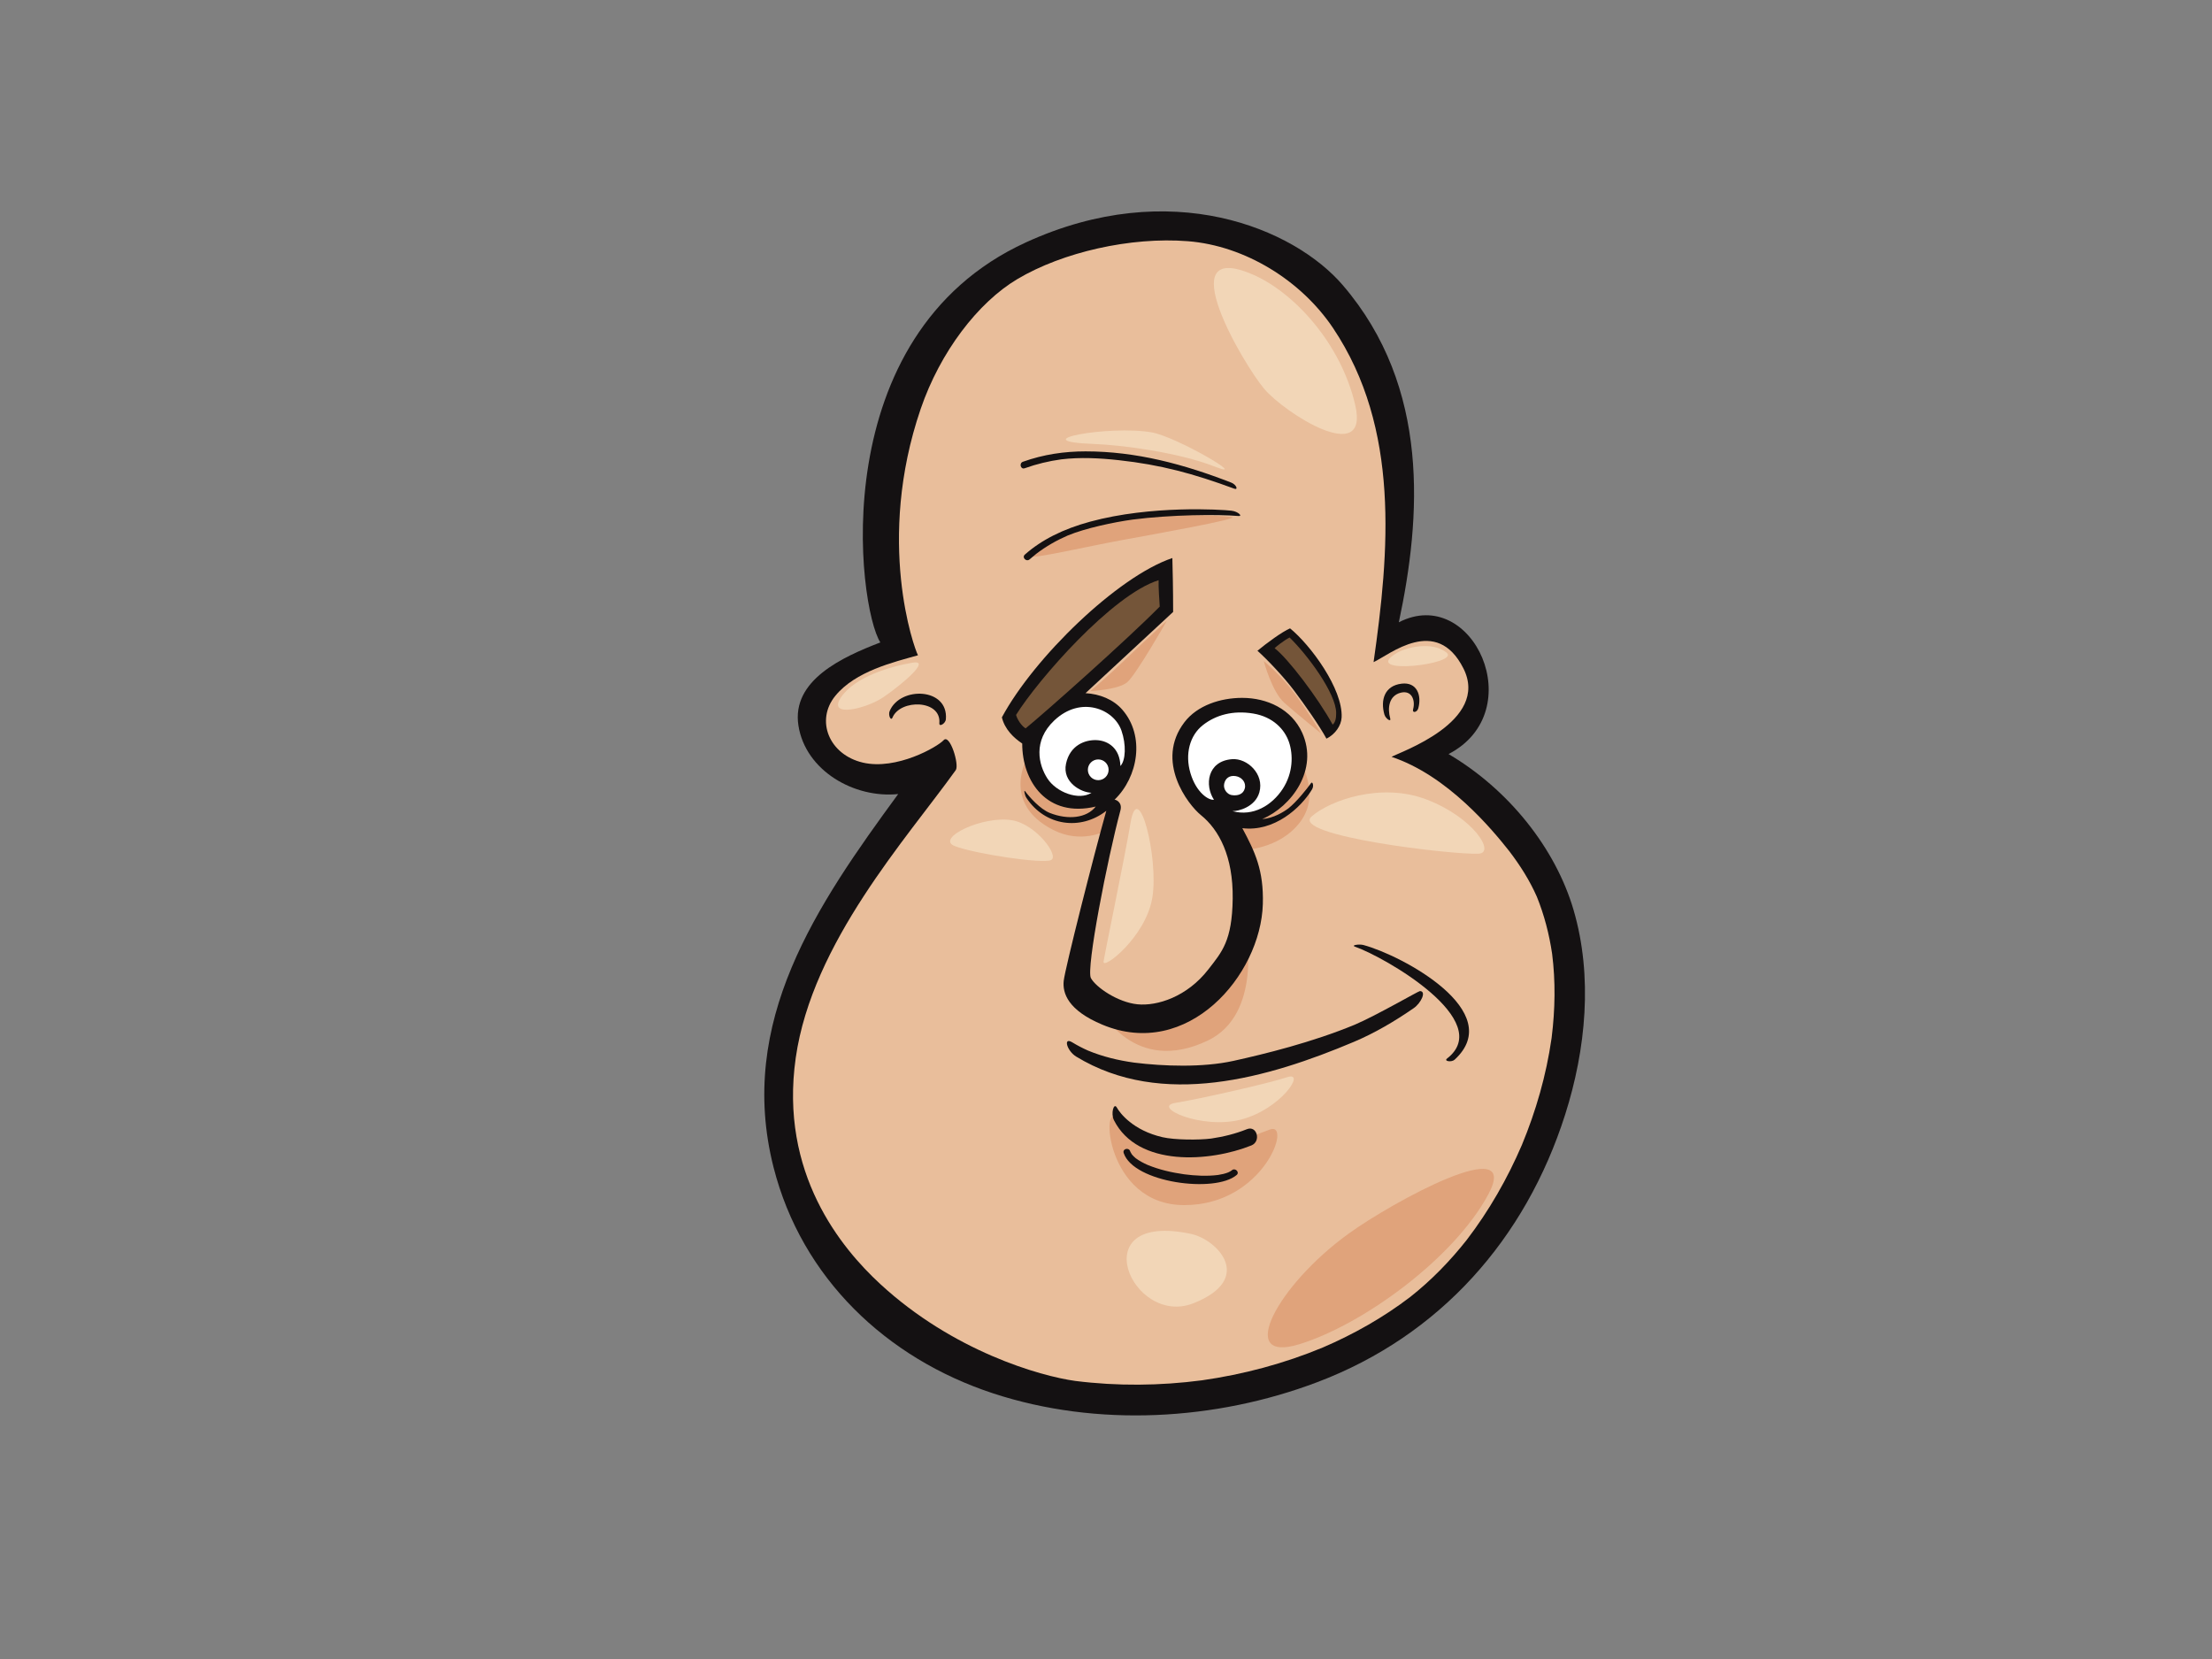 <?xml version="1.0" encoding="utf-8"?>
<!-- Generator: Adobe Illustrator 17.0.0, SVG Export Plug-In . SVG Version: 6.00 Build 0)  -->
<!DOCTYPE svg PUBLIC "-//W3C//DTD SVG 1.1//EN" "http://www.w3.org/Graphics/SVG/1.1/DTD/svg11.dtd">
<svg version="1.1" id="Layer_1" xmlns="http://www.w3.org/2000/svg" xmlns:xlink="http://www.w3.org/1999/xlink" x="0px" y="0px"
	 width="800px" height="600px" viewBox="0 0 800 600" enable-background="new 0 0 800 600" xml:space="preserve">
<rect x="0" y="0" width="800" height="600" fill="#808080" stroke="none"/>
<g>
	<path fill="#141112" d="M569.087,329.055c-6.518-22.208-23.397-43.505-45.205-56.339c29.725-15.38,8.818-61.458-17.976-47.654
		c8.058-37.848,11.492-84.924-20.261-121.917c-17.619-20.527-62.193-39.48-114.598-15.487
		c-73.45,33.628-60.843,131.985-52.654,144.686c-13.751,5.276-32.196,13.693-29.63,30.074c2.557,16.323,20.205,26.406,36.081,24.757
		c-29.309,40.025-58.475,82.321-45.076,135.012c10.171,40.001,40.781,69.069,79.44,81.752c37.593,12.331,80.429,9.867,117.233-4.072
		c44.282-16.775,75.273-51.723,89.612-96.748C573.576,379.503,576.138,353.109,569.087,329.055z"/>
	<path fill="#E9BE9B" d="M561.19,375.136c-0.009,0.095-0.019,0.19-0.038,0.285c-0.038,0.304-0.076,0.609-0.124,0.913
		c0.028-0.219,0.057-0.437,0.086-0.647c-1.903,13.197-5.595,26.08-10.704,38.402c-5.243,12.189-11.856,23.768-19.924,34.311
		c-6.032,7.659-12.826,14.643-20.485,20.685c-9.715,7.412-20.39,13.444-31.599,18.259c-13.987,5.814-28.707,9.734-43.692,11.865
		c-15.186,1.989-30.59,2.141-45.805,0.228c-12.693-1.751-44.168-10.7-70.557-35.058c-14.037-12.957-36.536-39.988-30.558-81.814
		c5.955-41.667,40.143-79.307,57.87-104.037c1.368-1.906-2.141-13.277-4.373-10.841c-2.232,2.436-17.051,10.96-29.23,8.119
		c-12.179-2.841-17.254-15.224-9.947-24.155c7.307-8.931,21.11-12.179,29.889-14.662c-1.361-2.449-15.374-41.37,0.998-89.156
		c7.036-20.537,20.676-38.412,34.954-46.901c16.372-9.734,40.93-15.322,61.634-13.698c20.704,1.623,40.993,14.208,52.522,31.397
		c24.336,36.281,20.354,80.971,14.666,120.842c5.842-2.706,22.733-17.052,32.477,2.232c9.743,19.284-23.264,30.391-25.976,32.019
		c20.293,6.752,36.452,26.348,42.579,34.112c3.939,5.167,7.364,10.552,9.981,16.499c2.674,6.622,4.462,13.54,5.509,20.609
		C562.617,354.983,562.436,365.107,561.19,375.136z"/>
	<path fill="#E0A37B" d="M398.04,365.078c0,0,10.579,6.566,25.171,2.554c14.591-4.013,27.359-31.372,27.359-31.372
		s6.201,30.642-13.862,40.127C409.986,389.02,398.04,365.078,398.04,365.078z"/>
	<path fill="#E0A37B" d="M371.775,273.518c0,0,1.823,13.497,12.403,15.685c10.579,2.189,16.415-1.824,16.415-1.824l1.823,5.107
		l-2.554,8.026c0,0-8.767,4.831-18.968-0.365C361.561,290.297,371.775,273.518,371.775,273.518z"/>
	<path fill="#E0A37B" d="M440.719,294.674c0,0,8.33,2.374,13.498,0.73c16.05-5.107,15.685-20.428,15.685-20.428
		s8.026,12.038,0.365,22.252c-7.661,10.214-21.158,10.214-21.158,10.214L440.719,294.674z"/>
	<path fill="#141112" d="M513.515,358.44c-0.507,0-15.961,8.953-23.602,12.177c-15.357,6.361-32.703,10.617-43.85,13.07
		c-11.147,2.452-25.219,1.945-35.887,0.62c-5.731-0.797-11.369-2.146-16.715-4.37c-1.955-0.871-3.855-1.856-5.683-2.971
		c-3.368-2.046-1.913,3.124,1.437,5.161c31.038,18.897,69.527,7.731,100.45-5.333c7.64-3.226,14.767-7.46,21.618-12.179
		C513.951,362.777,516.01,358.44,513.515,358.44z"/>
	<path fill="#E0A37B" d="M404.241,404.84c0,0,6.203,10.214,21.523,10.943c15.32,0.729,25.533-4.377,33.559-7.296
		c8.026-2.919-2.19,27.359-31.007,27.359C399.499,435.847,398.04,396.815,404.241,404.84z"/>
	<path fill="#141112" d="M450.969,408.386c-4.151,1.665-8.504,2.733-12.919,3.385c-4.46,0.573-13.238,0.523-17.624-0.49
		c-10.653-2.462-15.381-8.694-16.496-10.701c-1.116-2.007-2.268,2.166-1.049,4.571c8.659,17.06,34.758,15.1,49.706,9.106
		C456.183,412.81,454.613,406.92,450.969,408.386z"/>
	<path fill="#141112" d="M454.773,235.349c3.38,3.021,9.484,9.377,13.378,14.591c3.894,5.214,8.918,12.331,11.582,17.203
		c3.159-1.56,5.349-4.73,5.485-7.689c0.481-10.31-11.29-26.224-18.654-32.197C463.71,228.474,458.186,232.538,454.773,235.349z"/>
	<path fill="#745539" d="M466.4,230.561c6.389,6.197,16.808,20.148,16.846,27.303c0.011,2.017-0.316,3.379-1.268,4.216
		c-5.309-9.677-16.243-24.069-21.001-27.647C461.403,233.946,464.345,231.627,466.4,230.561z"/>
	<path fill="#141112" d="M370.6,169.35c4.307-1.54,8.726-2.605,13.252-3.223c6.923-0.819,13.847-0.452,20.777,0.304
		c15.243,1.664,27.029,4.879,41.775,10.312c1.482,0.546,0.792-1.469-1.137-2.218c-17.08-6.634-34.298-11.28-52.664-11.28
		c-7.578,0-15.145,1.071-22.65,3.755C368.488,167.523,369.116,169.883,370.6,169.35z"/>
	<path fill="#141112" d="M400.114,293.23c-4.494,15.911-14.947,57.12-15.409,61.522c-0.463,4.402,1.489,10.61,13.969,15.83
		c30.858,12.908,57.298-17.844,58.049-43.607c0.359-12.304-2.885-18.968-7.417-27.455c11.511,1.419,21.183-7.318,25.212-14.033
		c0.799-1.332,0.154-3.004-0.35-2.284c-1.439,2.055-5.357,6.922-8.176,9.134c-1.675,1.252-5.367,3.615-9.508,3.886
		c10.726-4.533,20.445-17.943,14.487-31.175c-3.882-8.601-12.702-12.655-21.723-12.655c-7.831,0-16.229,2.713-20.876,8.801
		c-10.766,14.105,1.254,29.805,5.971,33.615c6.505,5.253,11.68,14.894,11.477,30.22c-0.202,15.326-3.912,19.25-8.796,25.556
		c-7.713,9.957-18.534,13.335-25.637,12.631c-7.103-0.704-15.027-6.134-16.847-9.475c-1.821-3.341,6.019-43.341,10.672-60.629
		c0.816-3.032-1.753-3.959-2.121-3.886c8.59-8.293,11.031-23.055,2.863-32.497c-3.28-3.794-8.217-5.735-13.364-6.04
		c8.751-8.078,30.519-28.258,31.689-29.379c0-8.169-0.166-15.503-0.279-19.494c-19.867,6.722-50.037,36.029-61.655,57.625
		c1.063,4.386,4.311,7.431,7.356,9.461c-0.039,13.742,8.978,26.995,26.588,22.798c-3.265,4.197-10.029,4.899-16.559,2.332
		c-3.593-1.412-7.463-5.831-9.002-7.883c-0.523-0.698-0.119,1.48,0.489,2.402C377.981,298.818,390.901,300.46,400.114,293.23z"/>
	<path fill="#FFFFFF" d="M430.552,279.655c-2.086-6.993-0.221-13.692,4.46-17.384s10.912-5.431,18.22-4.213
		c7.307,1.218,11.429,5.849,12.951,10.34c1.522,4.491,1.543,11.101-2.301,16.962c-3.844,5.861-10.65,10.069-18.151,7.993
		c2.126,0.064,8.239-1.481,9.733-6.787c1.865-6.622-4.386-12.415-9.849-12.002c-9.08,0.685-9.979,9.548-6.567,14.673
		C437.106,289.522,432.639,286.648,430.552,279.655z"/>
	<path fill="#FFFFFF" d="M445.403,287.543c-1.502-0.255-3.083-2.055-2.664-4.072c0.419-2.017,1.941-3.126,4.148-2.781
		c2.208,0.345,3.869,2.263,3.311,4.455C449.665,287.238,447.648,287.923,445.403,287.543z"/>
	<path fill="#745539" d="M419.027,209.838c-0.081,2.64,0.252,6.976,0.406,9.54c-11.709,11.896-42.011,38.778-48.513,44.048
		c-1.414-0.804-3.045-3.248-3.45-4.872C375.391,245.859,402.18,215.115,419.027,209.838z"/>
	<path fill="#FFFFFF" d="M378.837,281.593c-3.248-4.974-5.33-13.648,2.436-21.01c9.609-9.109,21.596-4.215,24.326,3.672
		c1.742,5.033,1.54,10.749-0.388,12.78c-0.194-6.39-4.391-9.159-8.582-9.354c-4.191-0.195-9.672,1.835-11.093,8.534
		c-1.421,6.698,5.481,10.42,9.219,10.502C390.181,289.625,382.085,286.567,378.837,281.593z"/>
	<path fill="#141112" d="M410.776,411.597c-0.015-0.014-0.031-0.026-0.046-0.038c0.011,0.009,0.022,0.019,0.034,0.028
		C410.767,411.59,410.772,411.592,410.776,411.597z"/>
	<path fill="#141112" d="M445.526,423.236c-0.036,0.031-0.069,0.059-0.105,0.088c-0.38,0.274-0.78,0.495-1.211,0.69
		c-1.206,0.476-2.46,0.744-3.739,0.935c-4.049,0.502-8.157,0.269-12.184-0.247c-4.494-0.633-8.97-1.644-13.172-3.373
		c0.044,0.019,0.089,0.04,0.134,0.062c-0.077-0.033-0.155-0.066-0.231-0.1c0.032,0.012,0.064,0.026,0.096,0.038
		c-0.033-0.012-0.065-0.026-0.097-0.038c-0.006-0.002-0.012-0.005-0.018-0.007c-1.483-0.657-2.921-1.413-4.225-2.379
		c0.018,0.014,0.035,0.026,0.05,0.04c-0.021-0.017-0.042-0.033-0.062-0.05c-0.062-0.047-0.124-0.093-0.185-0.14
		c0.051,0.036,0.101,0.071,0.151,0.112c-0.503-0.416-0.963-0.859-1.371-1.361c-0.208-0.297-0.388-0.599-0.54-0.923
		c-0.026-0.078-0.051-0.157-0.076-0.236c-0.196-0.587-0.684-0.842-1.171-0.842c-0.74,0-1.477,0.588-1.179,1.489
		c3.578,10.752,32.988,14.634,40.857,7.964C448.448,423.94,446.716,422.228,445.526,423.236z"/>
	<circle fill="#FFFFFF" cx="397.191" cy="278.408" r="3.751"/>
	<path fill="#141112" d="M321.759,257.166c-0.606,1.449,0.429,3.775,1.024,2.348c2.813-6.739,17.691-6.519,16.944,2.006
		c-0.137,1.565,2.224,0.178,2.36-1.374C343.094,248.645,325.545,248.093,321.759,257.166z"/>
	<path fill="#141112" d="M506.924,247.253c-6.205,0.74-7.715,5.939-6.243,11.147c0.426,1.509,2.538,2.938,2.11,1.424
		c-1.045-3.705-0.501-8.216,3.809-9.3c3.992-1.004,5.35,2.775,4.471,5.978c-0.418,1.516,1.456,1.182,1.871-0.331
		C514.242,251.435,512.433,246.596,506.924,247.253z"/>
	<path fill="#141112" d="M493.101,341.775c-1.521-0.41-4.572,0.069-3.1,0.584c10.945,3.831,50.951,26.852,33.339,40.478
		c-1.241,0.96,1.613,1.451,2.755,0.403C545.044,365.852,507.146,345.566,493.101,341.775z"/>
	<path fill="#F2D6B7" d="M408.877,297.602c-2.039,12.227-9.29,46.917-9.755,50.169c-0.465,3.252,15.329-8.826,17.651-23.226
		S411.665,280.879,408.877,297.602z"/>
	<path fill="#F2D6B7" d="M425.136,398.868c8.013-1.265,33.446-6.967,40.413-9.29c6.967-2.323-2.324,11.614-16.724,15.33
		C434.426,408.624,416.311,400.262,425.136,398.868z"/>
	<path fill="#F2D6B7" d="M430.711,446.249c9.554,2.023,23.226,16.259,0.929,25.085C409.342,480.16,391.226,437.887,430.711,446.249z
		"/>
	<path fill="#F2D6B7" d="M474.375,295.281c6.48-5.717,25.085-12.543,41.807-6.04c16.723,6.503,24.77,19.201,18.58,19.51
		C525.472,309.217,466.477,302.249,474.375,295.281z"/>
	<path fill="#F2D6B7" d="M366.141,296.673c8.598,1.496,17.187,13.008,13.936,14.401c-3.252,1.393-27.873-2.322-34.84-5.109
		C338.27,303.177,355.457,294.815,366.141,296.673z"/>
	<path fill="#F2D6B7" d="M453.006,99.251c15.077,6.495,32.052,25.085,37.162,47.382c5.109,22.297-25.549,2.785-32.981-6.04
		C449.755,131.768,422.812,86.244,453.006,99.251z"/>
	<path fill="#F2D6B7" d="M505.127,236.178c3.185-1.929,12.587-4.454,18.008-0.194C528.556,240.244,491.379,244.505,505.127,236.178z
		"/>
	<path fill="#F2D6B7" d="M330.08,239.663c-7.791,1.299-20.913,5.036-25.947,12.587c-5.035,7.551,9.295,4.067,15.491-0.194
		C325.821,247.795,337.051,238.5,330.08,239.663z"/>
	<path fill="#E0A37B" d="M373.355,201.069c3.491-3.491,14.812-10.37,31.601-13.085c16.789-2.715,36.54-1.482,40.491-0.988
		c3.951,0.493-29.132,6.419-39.996,8.395C394.587,197.365,371.874,202.55,373.355,201.069z"/>
	<path fill="#141112" d="M372.375,202.299c0.787-0.693,1.593-1.368,2.417-2.016c3.509-2.678,7.324-4.856,11.369-6.612
		c6.368-2.638,16.613-4.812,23.423-5.752c13.905-1.801,30.969-1.929,38.376-1.292c1.531,0.132-0.128-1.634-2.584-1.923
		c-3.643-0.428-29.04-2.036-51.114,3.964c-9.715,2.64-17.511,6.526-23.609,11.908C369.473,201.623,371.204,203.336,372.375,202.299z
		"/>
	<path fill="#F2D6B7" d="M395.822,160.578c9.626,0.353,30.122,2.963,43.453,8.147c13.331,5.184-13.603-10.727-22.714-12.344
		C401.254,153.664,368.91,159.591,395.822,160.578z"/>
	<path fill="#E0A37B" d="M394.34,249.953c0,0,6.172-5.184,13.085-11.851c6.914-6.666,14.567-13.579,14.567-13.579
		s-11.11,19.503-14.32,22.22C404.463,249.459,394.34,249.953,394.34,249.953z"/>
	<path fill="#E0A37B" d="M457.052,239.089c0,0,6.419,5.186,11.603,12.346c5.184,7.16,9.136,13.825,9.136,13.825
		s-8.889-7.16-13.333-11.11C460.014,250.2,457.052,239.089,457.052,239.089z"/>
	<path fill="#E0A37B" d="M487.652,446.226c15.832-11.464,63.015-37.277,50.59-14.201c-12.425,23.076-45.264,47.04-68.34,54.14
		C446.826,493.264,461.913,464.865,487.652,446.226z"/>
</g>
</svg>
